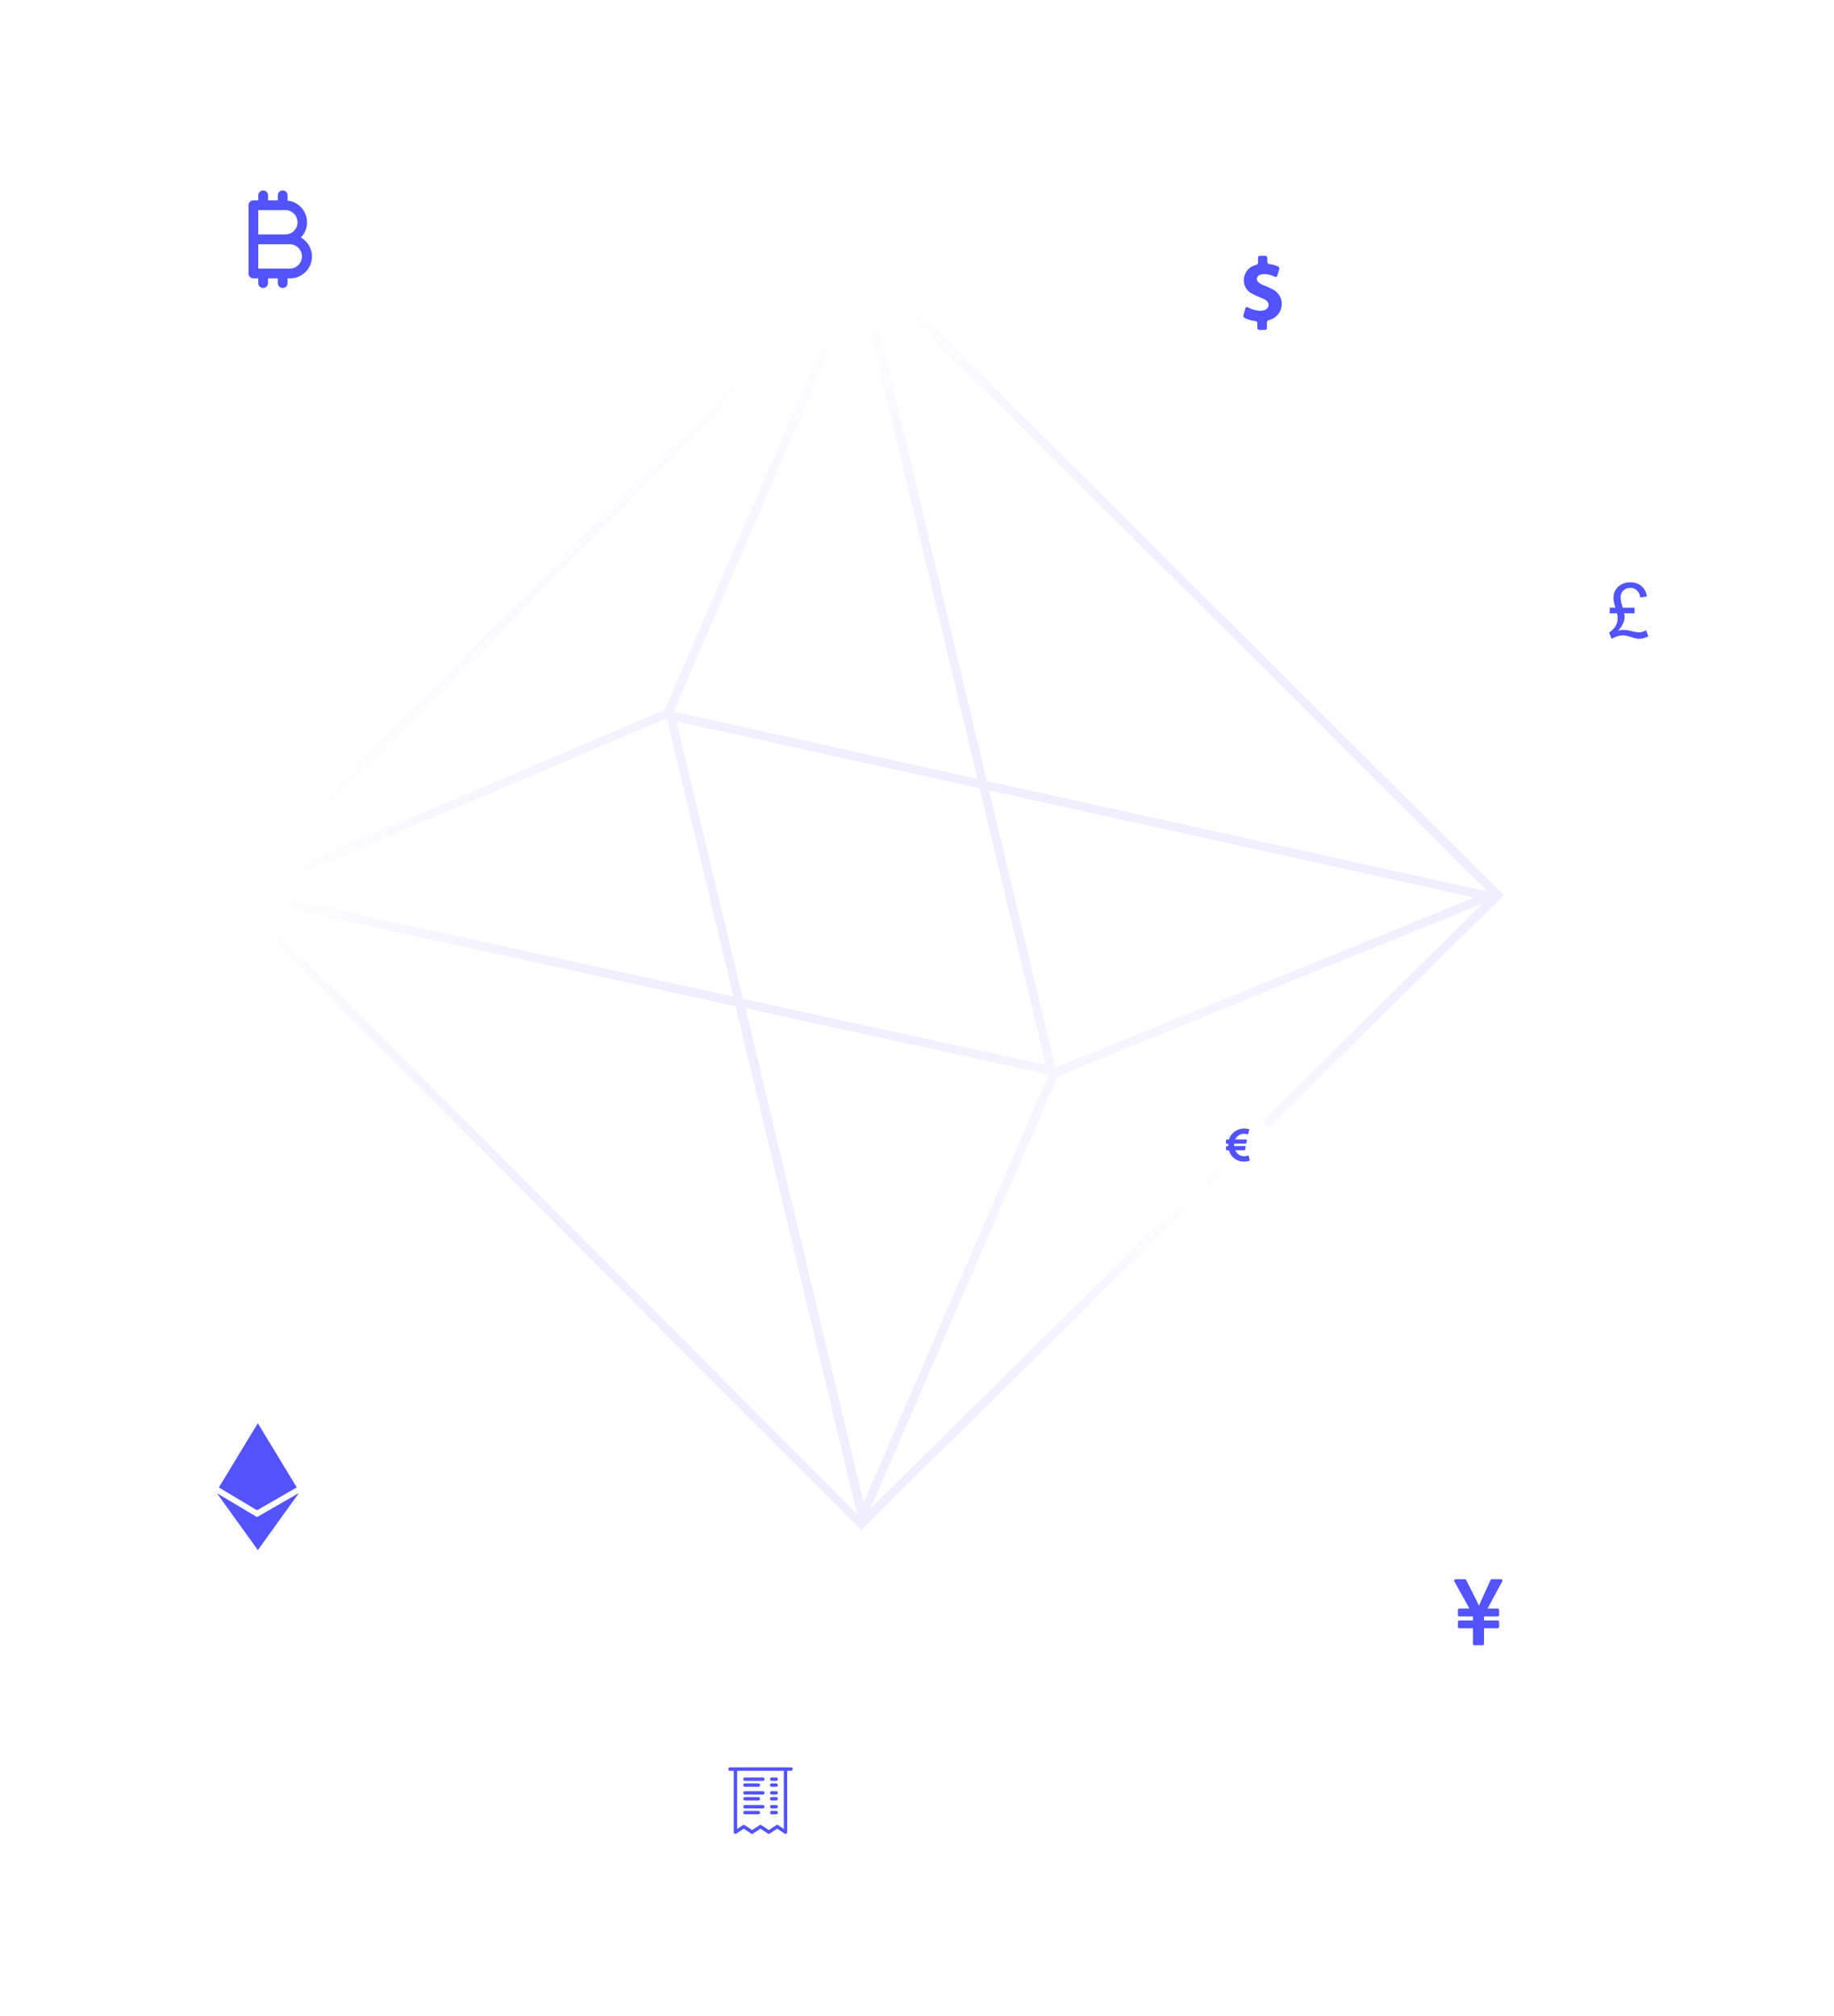 <svg xmlns="http://www.w3.org/2000/svg" xmlns:xlink="http://www.w3.org/1999/xlink" viewBox="762.248 159.831 447.92 492.348"><defs><style>.a{fill:url(#a);}.b{fill:#fff;}.c{fill:#5253fb;}.d{filter:url(#n);}.e{filter:url(#l);}.f{filter:url(#j);}.g{filter:url(#h);}.h{filter:url(#f);}.i{filter:url(#d);}.j{filter:url(#b);}</style><radialGradient id="a" cx="0.5" cy="0.5" r="0.5" gradientUnits="objectBoundingBox"><stop offset="0" stop-color="#654aff" stop-opacity="0"/><stop offset="1" stop-color="#fff" stop-opacity="0.396"/></radialGradient><filter id="b" x="1019.537" y="393.843" width="91.184" height="91.184" filterUnits="userSpaceOnUse"><feOffset input="SourceAlpha"/><feGaussianBlur stdDeviation="12.5" result="c"/><feFlood flood-color="#080036" flood-opacity="0.051"/><feComposite operator="in" in2="c"/><feComposite in="SourceGraphic"/></filter><filter id="d" x="762.248" y="460.468" width="125.659" height="125.659" filterUnits="userSpaceOnUse"><feOffset input="SourceAlpha"/><feGaussianBlur stdDeviation="12.5" result="e"/><feFlood flood-color="#fff" flood-opacity="0.4"/><feComposite operator="in" in2="e"/><feComposite in="SourceGraphic"/></filter><filter id="f" x="1070.605" y="500.647" width="105.531" height="105.531" filterUnits="userSpaceOnUse"><feOffset input="SourceAlpha"/><feGaussianBlur stdDeviation="12.5" result="g"/><feFlood flood-color="#fff" flood-opacity="0.4"/><feComposite operator="in" in2="g"/><feComposite in="SourceGraphic"/></filter><filter id="h" x="895.605" y="546.647" width="105.531" height="105.531" filterUnits="userSpaceOnUse"><feOffset input="SourceAlpha"/><feGaussianBlur stdDeviation="12.5" result="i"/><feFlood flood-color="#fff" flood-opacity="0.4"/><feComposite operator="in" in2="i"/><feComposite in="SourceGraphic"/></filter><filter id="j" x="1019.836" y="180.666" width="101.215" height="101.215" filterUnits="userSpaceOnUse"><feOffset input="SourceAlpha"/><feGaussianBlur stdDeviation="12.5" result="k"/><feFlood flood-color="#fff" flood-opacity="0.4"/><feComposite operator="in" in2="k"/><feComposite in="SourceGraphic"/></filter><filter id="l" x="1110.009" y="259.126" width="100.159" height="100.159" filterUnits="userSpaceOnUse"><feOffset input="SourceAlpha"/><feGaussianBlur stdDeviation="12.5" result="m"/><feFlood flood-color="#fff" flood-opacity="0.4"/><feComposite operator="in" in2="m"/><feComposite in="SourceGraphic"/></filter><filter id="n" x="771.544" y="159.831" width="116.712" height="116.712" filterUnits="userSpaceOnUse"><feOffset input="SourceAlpha"/><feGaussianBlur stdDeviation="12.5" result="o"/><feFlood flood-color="#fff" flood-opacity="0.396"/><feComposite operator="in" in2="o"/><feComposite in="SourceGraphic"/></filter></defs><g transform="translate(109.824 98)"><path class="a" d="M154.532,0,0,156.439,154.532,311.5,311.5,156.439Zm153.1,155.591L185.258,128.573,155.485,3.92ZM201.945,198.4l-16.158-67.545,118.561,26.17L202.263,198.5Zm-1.642,2.119-45.136,104.31L126.3,184.039,200.3,200.2ZM125.66,181.761,109.449,114l74.061,16.317,16.158,67.6Zm-18.489-68.286,16.211,67.757L6.94,155.75l99.86-42.381Zm1.7-2.119L154,6.675,182.98,128.043l-74.061-16.37ZM152.254,5.351,106.641,111.2l-101.5,43.07ZM3.814,157.286l120.1,26.276L153.578,307.58Zm153,148.969,45.718-105.582,103.886-42.222Z" transform="translate(708.176 124)"/><g transform="translate(947.213 333.343)"><g class="j" transform="matrix(1, 0, 0, 1, -1057.04, -431.34)"><circle class="b" cx="8.092" cy="8.092" r="8.092" transform="translate(1057.04 431.34)"/></g><path class="c" d="M5.785,7.564l-.2-.913A.181.181,0,0,0,5.5,6.528a.178.178,0,0,0-.149-.009l-.026.009-.07.018c-.026.009-.07.018-.105.026S5.056,6.589,5,6.6l-.167.026a1.315,1.315,0,0,1-.193.018,1.623,1.623,0,0,1-.2.009A2.3,2.3,0,0,1,2.282,5.193H4.495a.185.185,0,0,0,.114-.044.163.163,0,0,0,.061-.105l.14-.641a.2.2,0,0,0-.035-.158.183.183,0,0,0-.14-.07H2c-.009-.263-.009-.456,0-.6H4.793a.168.168,0,0,0,.184-.149l.14-.65a.162.162,0,0,0-.044-.149.171.171,0,0,0-.14-.07H2.256a2.25,2.25,0,0,1,.86-1.01,2.333,2.333,0,0,1,1.29-.369.371.371,0,0,1,.167.009c.1.009.149.018.167.018a.713.713,0,0,1,.149.018c.088.009.132.018.132.018l.1.018c.026.009.053.009.07.018l.026.009a.158.158,0,0,0,.14-.018.155.155,0,0,0,.079-.114l.237-.9a.193.193,0,0,0-.018-.14A.268.268,0,0,0,5.539.032,4.545,4.545,0,0,0,4.433-.1a3.925,3.925,0,0,0-2.3.737,3.727,3.727,0,0,0-1.4,1.931H.184a.179.179,0,0,0-.132.053A.215.215,0,0,0,0,2.762v.65A.18.18,0,0,0,.184,3.6H.571c-.009.184-.018.386-.009.6H.184a.179.179,0,0,0-.132.053A.194.194,0,0,0,0,4.377v.65a.18.18,0,0,0,.184.184H.729a3.686,3.686,0,0,0,1.361,2.01,3.8,3.8,0,0,0,2.344.746,1.835,1.835,0,0,0,.219-.009,1.573,1.573,0,0,0,.211-.018l.193-.026.176-.026.149-.026A.5.5,0,0,0,5.5,7.827.546.546,0,0,0,5.592,7.8a.56.56,0,0,0,.061-.018l.026-.009a.215.215,0,0,0,.1-.079.226.226,0,0,0,.009-.132Zm0,0" transform="translate(4.633 4.212)"/></g><g transform="translate(689.924 399.968)"><g class="i" transform="matrix(1, 0, 0, 1, -799.75, -497.97)"><circle class="b" cx="25.329" cy="25.329" r="25.329" transform="translate(799.75 497.97)"/></g><g transform="translate(15.539 9.457)"><path class="c" d="M9.886,297.6c-.048-.085-.091-.175-.145-.254q-4.8-6.671-9.614-13.349c-.03-.042-.054-.085-.127-.193a2.3,2.3,0,0,1,.254.115q4.6,2.737,9.2,5.487a.481.481,0,0,0,.562.006q4.768-2.756,9.542-5.493a.8.8,0,0,1,.314-.115c-.073.109-.151.211-.224.32q-4.8,6.671-9.608,13.349a1.428,1.428,0,0,0-.079.127Z" transform="translate(0 -266.65)"/><path class="c" d="M25.911,15.651l-.236.157q-4.614,2.656-9.234,5.312a.372.372,0,0,1-.435,0q-4.469-2.674-8.937-5.336c-.042-.024-.085-.054-.169-.109L16.412,0C19.59,5.233,22.745,10.436,25.911,15.651Z" transform="translate(-6.483)"/></g></g><g transform="translate(998.281 440.147)"><g class="h" transform="matrix(1, 0, 0, 1, -1108.1, -538.15)"><circle class="b" cx="15.266" cy="15.266" r="15.266" transform="translate(1108.1 538.15)"/></g><g transform="translate(9.307 7.357)"><path class="c" d="M66.136.183A.35.35,0,0,0,65.827,0H63.638a.332.332,0,0,0-.332.218L61.116,5.032q-.08.195-.315.7t-.35.779q-.424-1-.642-1.433L57.345.206A.362.362,0,0,0,57.013,0H54.789a.359.359,0,0,0-.321.183.39.39,0,0,0,0,.367l3.679,6.625H55.694a.372.372,0,0,0-.367.367V8.734A.347.347,0,0,0,55.436,9a.363.363,0,0,0,.258.1H59v.974h-3.3a.372.372,0,0,0-.367.367v1.18a.347.347,0,0,0,.109.264.362.362,0,0,0,.258.1H59v3.782a.347.347,0,0,0,.109.263.363.363,0,0,0,.258.1h1.972a.371.371,0,0,0,.367-.367V11.989h3.324a.362.362,0,0,0,.258-.1.347.347,0,0,0,.109-.264v-1.18a.372.372,0,0,0-.367-.367H61.7V9.1h3.324a.362.362,0,0,0,.258-.1.347.347,0,0,0,.109-.264V7.542a.371.371,0,0,0-.367-.367H62.56L66.148.539A.347.347,0,0,0,66.136.183Z" transform="translate(-54.422)"/></g></g><g transform="translate(823.281 486.147)"><g class="g" transform="matrix(1, 0, 0, 1, -933.1, -584.15)"><path class="b" d="M15.266,0A15.266,15.266,0,1,1,0,15.266,15.266,15.266,0,0,1,15.266,0Z" transform="translate(933.1 584.15)"/></g><g transform="translate(22.756 23.556) rotate(180)"><path class="c" d="M15.321,0H.416a.416.416,0,0,0,0,.832h.9V15.819a.421.421,0,0,0,.217.368.405.405,0,0,0,.425-.022l1.807-1.2,1.811,1.2a.4.4,0,0,0,.459,0l1.807-1.2,1.811,1.2a.4.4,0,0,0,.459,0l1.807-1.2,1.811,1.2a.432.432,0,0,0,.23.069.48.48,0,0,0,.2-.048.421.421,0,0,0,.217-.368L14.364.832h.945a.416.416,0,0,0,.416-.416.4.4,0,0,0-.4-.416ZM13.553,15.044l-1.4-.927a.4.4,0,0,0-.459,0l-1.807,1.2-1.811-1.2a.4.4,0,0,0-.459,0l-1.807,1.2L4,14.117a.4.4,0,0,0-.459,0l-1.391.927V.832h11.4Zm0,0" transform="translate(15.725 16.238) rotate(180)"/><path class="c" d="M.416.832H4.775a.416.416,0,1,0,0-.832H.416a.416.416,0,1,0,0,.832Zm0,0" transform="translate(12.081 10.427) rotate(180)"/><path class="c" d="M.416.832H3.679a.416.416,0,1,0,0-.832H.416a.416.416,0,1,0,0,.832Zm0,0" transform="translate(12.081 8.984) rotate(180)"/><path class="c" d="M.416.832H1.5A.416.416,0,0,0,1.5,0H.416a.416.416,0,0,0,0,.832Zm0,0" transform="translate(5.547 10.427) rotate(180)"/><path class="c" d="M.416.832H1.5A.416.416,0,1,0,1.5,0H.416a.416.416,0,0,0,0,.832Zm0,0" transform="translate(5.547 8.984) rotate(180)"/><path class="c" d="M.416.832H4.775a.416.416,0,1,0,0-.832H.416a.416.416,0,1,0,0,.832Zm0,0" transform="translate(12.081 13.768) rotate(180)"/><path class="c" d="M.416.832H3.679a.416.416,0,1,0,0-.832H.416a.416.416,0,1,0,0,.832Zm0,0" transform="translate(12.081 12.325) rotate(180)"/><path class="c" d="M.416.832H1.5A.416.416,0,0,0,1.5,0H.416a.416.416,0,0,0,0,.832Zm0,0" transform="translate(5.547 13.768) rotate(180)"/><path class="c" d="M.416.832H1.5A.416.416,0,0,0,1.5,0H.416a.416.416,0,0,0,0,.832Zm0,0" transform="translate(5.547 12.325) rotate(180)"/><path class="c" d="M.416.832H4.775a.416.416,0,1,0,0-.832H.416a.416.416,0,1,0,0,.832Zm0,0" transform="translate(12.081 7.047) rotate(180)"/><path class="c" d="M.416.832H3.679a.416.416,0,0,0,0-.832H.416a.416.416,0,1,0,0,.832Zm0,0" transform="translate(12.081 5.605) rotate(180)"/><path class="c" d="M.416.832H1.5A.416.416,0,0,0,1.5,0H.416a.416.416,0,0,0,0,.832Zm0,0" transform="translate(5.547 7.047) rotate(180)"/><path class="c" d="M.416.832H1.5A.416.416,0,0,0,1.5,0H.416a.416.416,0,0,0,0,.832Zm0,0" transform="translate(5.547 5.605) rotate(180)"/></g></g><g transform="translate(947.512 120.166)"><g class="f" transform="matrix(1, 0, 0, 1, -1057.34, -218.17)"><circle class="b" cx="13.107" cy="13.107" r="13.107" transform="translate(1057.34 218.17)"/></g><path class="c" d="M7.06,8.18a21.4,21.4,0,0,0-2.214-1A4.777,4.777,0,0,1,3.631,6.5,1.055,1.055,0,0,1,3.892,4.62a2.154,2.154,0,0,1,.743-.154,5.647,5.647,0,0,1,2.794.551c.439.215.589.145.738-.313.159-.486.29-.981.434-1.467a.511.511,0,0,0-.332-.682A7.06,7.06,0,0,0,6.5,2.027c-.8-.121-.8-.126-.8-.93,0-1.14,0-1.14-1.135-1.14-.164,0-.327,0-.5,0C3.542-.024,3.448.07,3.434.6c-.009.238,0,.477,0,.719,0,.71-.009.7-.687.944A3.791,3.791,0,0,0-.028,5.779,3.6,3.6,0,0,0,2.009,9.222a22.646,22.646,0,0,0,2.546,1.145,3.687,3.687,0,0,1,.925.547,1.272,1.272,0,0,1-.3,2.228,3.053,3.053,0,0,1-1.635.215,7.306,7.306,0,0,1-2.49-.743c-.458-.238-.593-.178-.752.322-.135.43-.252.864-.374,1.3-.159.584-.1.719.458,1a7.964,7.964,0,0,0,2.242.645c.607.1.626.121.631.752,0,.285,0,.57.009.855a.507.507,0,0,0,.547.575c.42.009.841.009,1.261,0a.479.479,0,0,0,.519-.542c0-.388.019-.78,0-1.168a.615.615,0,0,1,.533-.7,4.22,4.22,0,0,0,2.2-1.411A3.978,3.978,0,0,0,7.06,8.18Zm0,0" transform="translate(8.729 4.176)"/></g><g transform="translate(1037.685 198.626)"><g class="e" transform="matrix(1, 0, 0, 1, -1147.51, -296.63)"><circle class="b" cx="12.579" cy="12.579" r="12.579" transform="translate(1147.51 296.63)"/></g><path class="c" d="M3.354,6.2H6.218V7.542H3.638a2.019,2.019,0,0,1,.173.8,4.276,4.276,0,0,1-.376,1.671A6.223,6.223,0,0,1,2.2,11.81a4.988,4.988,0,0,1,1.307-.2,7.316,7.316,0,0,1,1.7.228,11.172,11.172,0,0,0,2.119.372A4.343,4.343,0,0,0,9.064,11.7l.529,1.5a9.408,9.408,0,0,1-1.294.465,3.967,3.967,0,0,1-.914.11,4.431,4.431,0,0,1-.774-.072c-.165-.03-.554-.14-1.176-.33s-1.024-.3-1.205-.343a5.294,5.294,0,0,0-.854-.072,4.756,4.756,0,0,0-1.4.228A5.537,5.537,0,0,0,.63,13.81L0,12.233a4.316,4.316,0,0,0,1.48-1.375A3.791,3.791,0,0,0,2.09,8.671a4.2,4.2,0,0,0-.157-1.125H.157V6.2h1.4c-.2-.677-.326-1.176-.381-1.485A5.27,5.27,0,0,1,1.1,3.8,3.49,3.49,0,0,1,2.5.85,4.364,4.364,0,0,1,5.215,0,4.038,4.038,0,0,1,7.927.905,3.947,3.947,0,0,1,9.238,3.443l-1.624.245A2.712,2.712,0,0,0,6.8,1.971a2.3,2.3,0,0,0-1.62-.626A2.293,2.293,0,0,0,3.506,2a2.1,2.1,0,0,0-.673,1.565A9.113,9.113,0,0,0,3.354,6.2Zm0,0" transform="translate(7.717 5.432)"/></g><g transform="translate(699.22 99.331)"><g class="d" transform="matrix(1, 0, 0, 1, -809.04, -197.33)"><circle class="b" cx="20.856" cy="20.856" r="20.856" transform="translate(809.04 197.33)"/></g><path class="c" d="M1.191,21.432H2.381v1.191a1.191,1.191,0,0,0,2.381,0V21.432H7.144v1.191a1.191,1.191,0,0,0,2.381,0V21.432h.6a5.338,5.338,0,0,0,2.657-9.979A5.326,5.326,0,0,0,9.525,2.441V1.191a1.191,1.191,0,1,0-2.381,0V2.381H4.763V1.191a1.191,1.191,0,1,0-2.381,0V2.381H1.191A1.194,1.194,0,0,0,0,3.572V20.241A1.194,1.194,0,0,0,1.191,21.432Zm8.93-2.381H2.381V13.1h7.739a2.977,2.977,0,0,1,0,5.953ZM2.381,4.763H8.93a2.977,2.977,0,1,1,0,5.953H2.381Z" transform="translate(13.904 9.051)"/></g></g></svg>